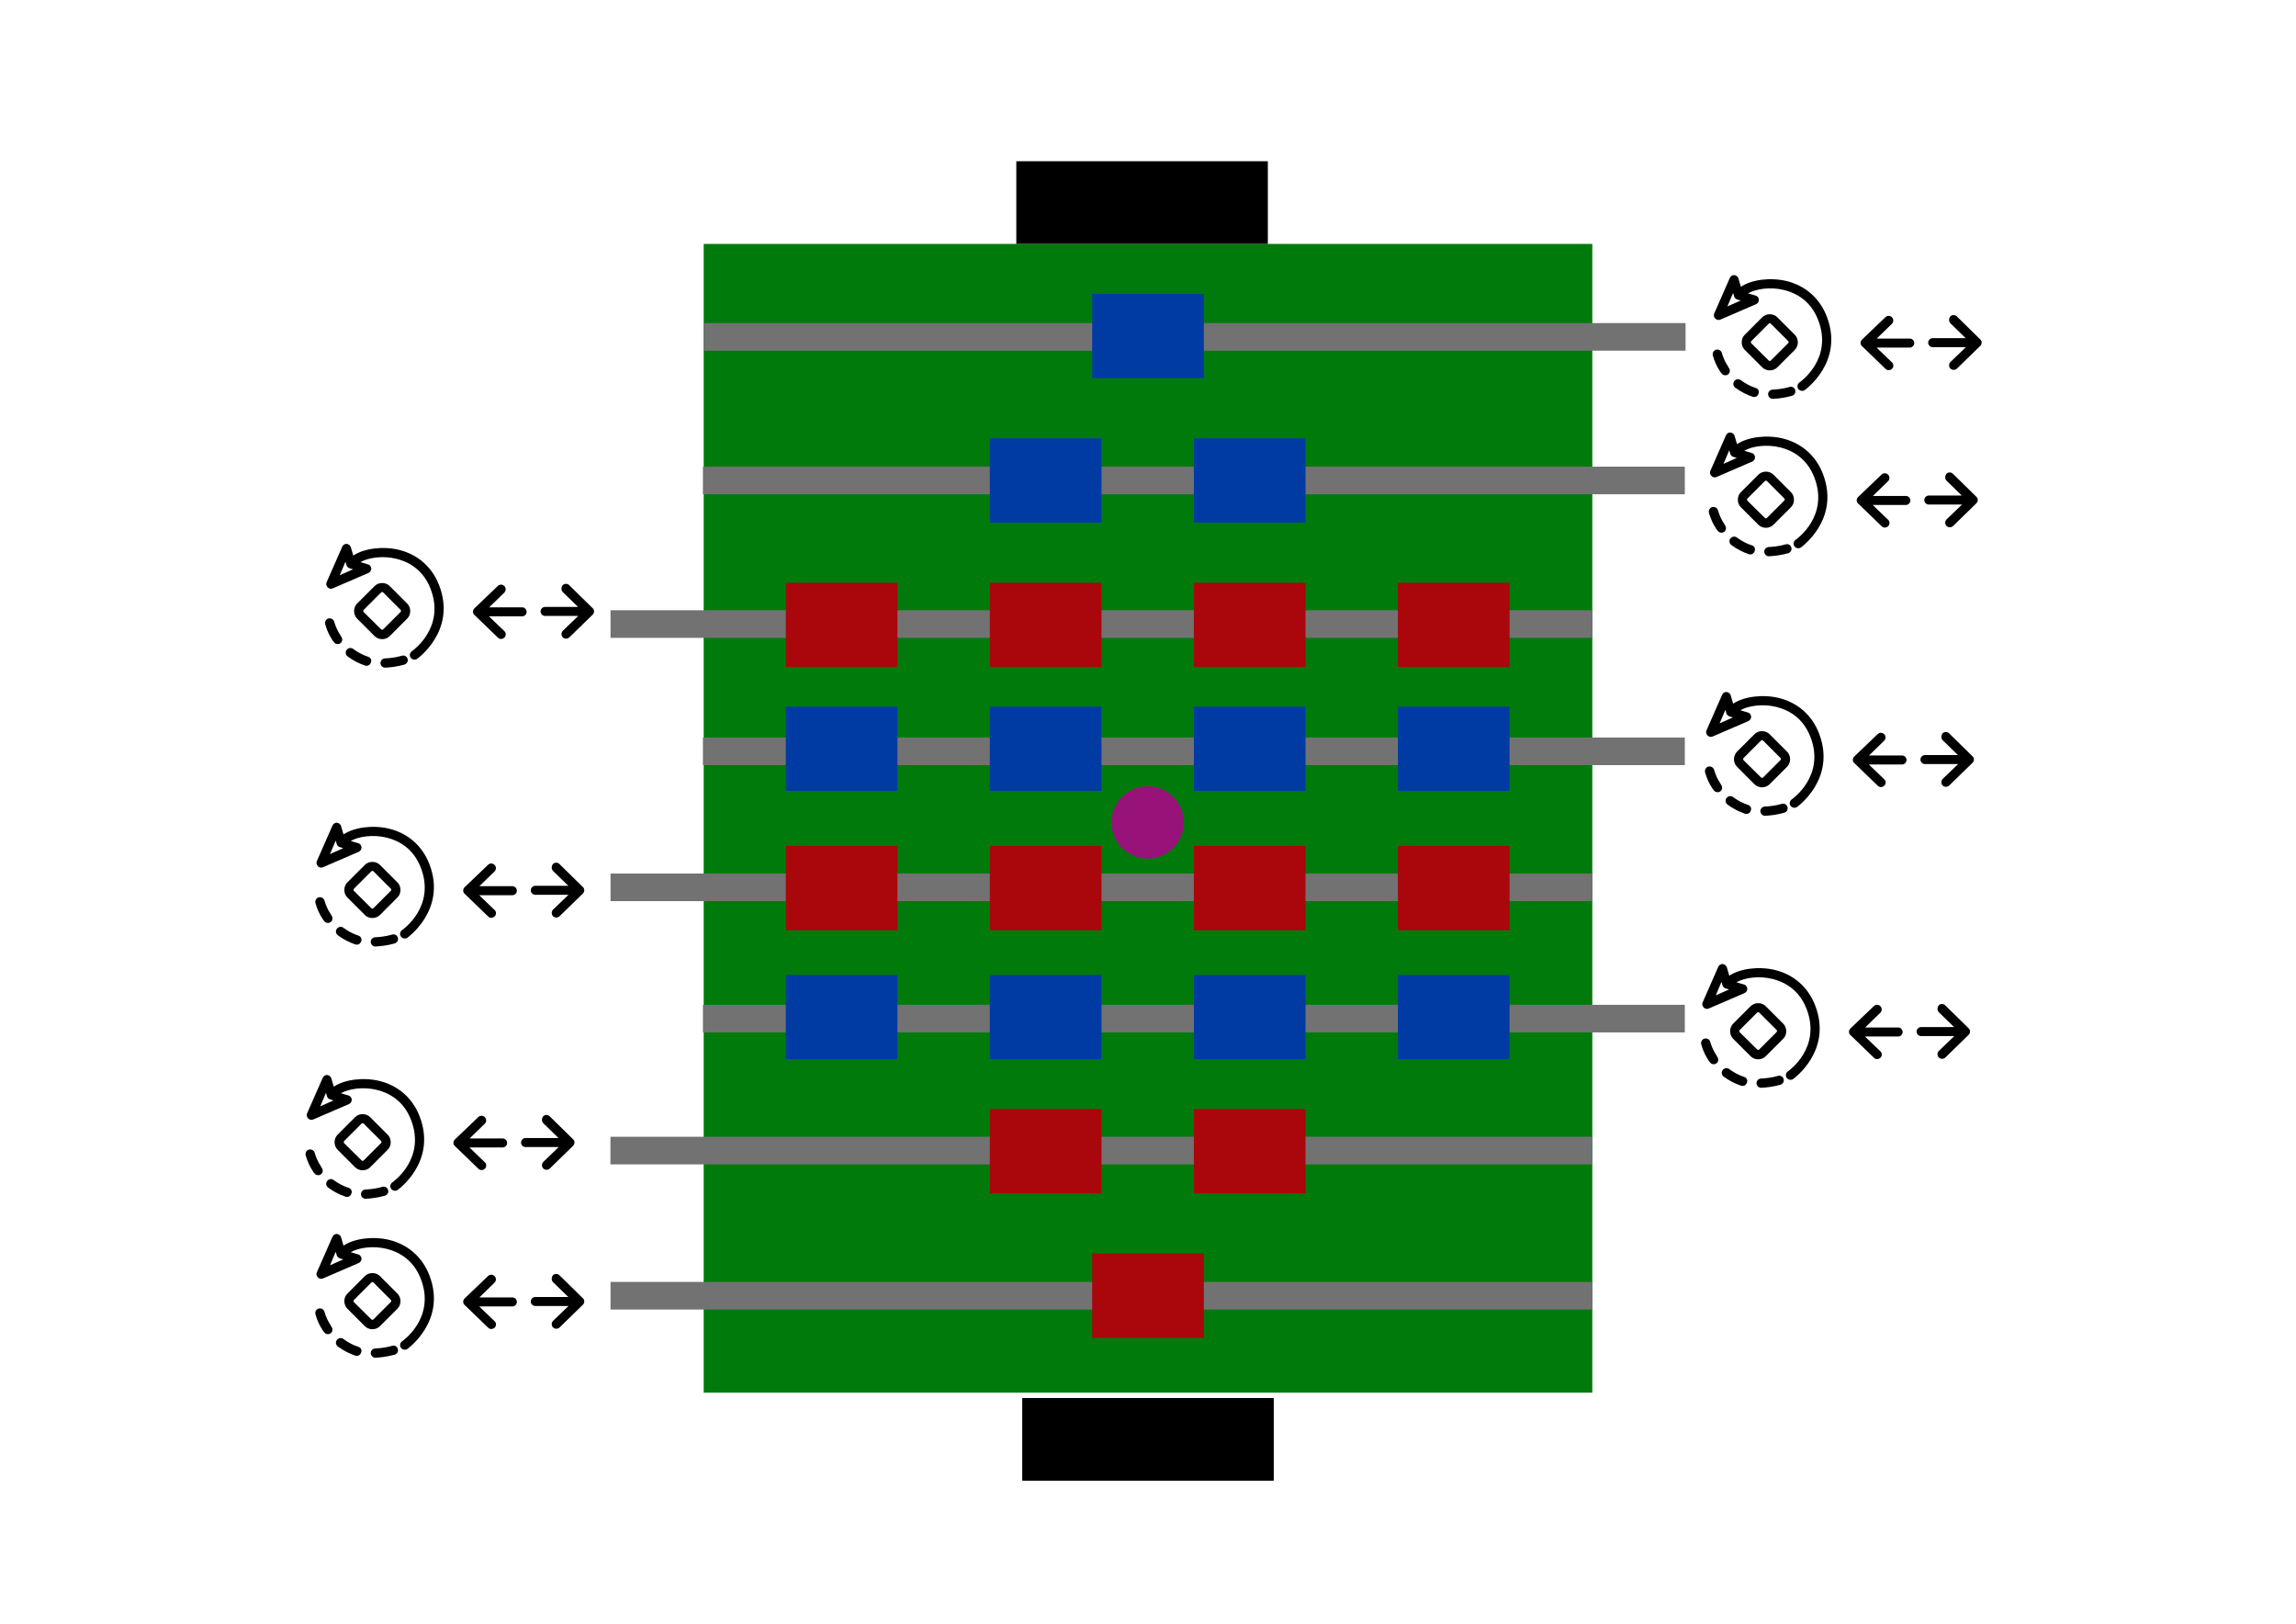 <?xml version="1.0" encoding="UTF-8" standalone="no"?>
<!-- Created with Inkscape (http://www.inkscape.org/) -->

<svg
   width="297mm"
   height="210mm"
   viewBox="0 0 297 210"
   version="1.1"
   id="svg5"
   xml:space="preserve"
   inkscape:version="1.2.2 (b0a8486541, 2022-12-01)"
   sodipodi:docname="futobolito.svg"
   xmlns:inkscape="http://www.inkscape.org/namespaces/inkscape"
   xmlns:sodipodi="http://sodipodi.sourceforge.net/DTD/sodipodi-0.dtd"
   xmlns="http://www.w3.org/2000/svg"
   xmlns:svg="http://www.w3.org/2000/svg"><sodipodi:namedview
     id="namedview7"
     pagecolor="#505050"
     bordercolor="#eeeeee"
     borderopacity="1"
     inkscape:showpageshadow="0"
     inkscape:pageopacity="0"
     inkscape:pagecheckerboard="0"
     inkscape:deskcolor="#505050"
     inkscape:document-units="mm"
     showgrid="false"
     inkscape:zoom="0.84096521"
     inkscape:cx="780.05605"
     inkscape:cy="378.73148"
     inkscape:window-width="1920"
     inkscape:window-height="1011"
     inkscape:window-x="0"
     inkscape:window-y="0"
     inkscape:window-maximized="1"
     inkscape:current-layer="layer1" /><defs
     id="defs2" /><g
     inkscape:label="Layer 1"
     inkscape:groupmode="layer"
     id="layer1"><rect
       style="fill:#017a0c;fill-opacity:1;stroke:none;stroke-width:2.467;stroke-linecap:square;stroke-linejoin:round;-inkscape-stroke:none;stop-color:#000000"
       id="rect234"
       width="114.95"
       height="148.57"
       x="91.025"
       y="31.547" /><rect
       style="fill:#727272;fill-opacity:1;stroke:none;stroke-width:2.646;stroke-linecap:square;stroke-linejoin:round;-inkscape-stroke:none;stop-color:#000000"
       id="rect3268"
       width="127.012"
       height="3.572"
       x="91.025"
       y="41.783" /><rect
       style="fill:#727272;fill-opacity:1;stroke:none;stroke-width:2.646;stroke-linecap:square;stroke-linejoin:round;-inkscape-stroke:none;stop-color:#000000"
       id="rect3268-6"
       width="127.012"
       height="3.572"
       x="90.927"
       y="60.354" /><rect
       style="fill:#727272;fill-opacity:1;stroke:none;stroke-width:2.646;stroke-linecap:square;stroke-linejoin:round;-inkscape-stroke:none;stop-color:#000000"
       id="rect3268-1"
       width="127.012"
       height="3.572"
       x="90.927"
       y="95.385" /><rect
       style="fill:#727272;fill-opacity:1;stroke:none;stroke-width:2.646;stroke-linecap:square;stroke-linejoin:round;-inkscape-stroke:none;stop-color:#000000"
       id="rect3268-1-9"
       width="127.012"
       height="3.572"
       x="78.977"
       y="78.925" /><rect
       style="fill:#727272;fill-opacity:1;stroke:none;stroke-width:2.646;stroke-linecap:square;stroke-linejoin:round;-inkscape-stroke:none;stop-color:#000000"
       id="rect3268-1-3"
       width="127.012"
       height="3.572"
       x="78.977"
       y="112.976" /><rect
       style="fill:#727272;fill-opacity:1;stroke:none;stroke-width:2.646;stroke-linecap:square;stroke-linejoin:round;-inkscape-stroke:none;stop-color:#000000"
       id="rect3268-1-1"
       width="127.012"
       height="3.572"
       x="78.963"
       y="147.022" /><rect
       style="fill:#727272;fill-opacity:1;stroke:none;stroke-width:2.646;stroke-linecap:square;stroke-linejoin:round;-inkscape-stroke:none;stop-color:#000000"
       id="rect3268-1-94"
       width="127.012"
       height="3.572"
       x="78.977"
       y="165.795" /><rect
       style="fill:#727272;fill-opacity:1;stroke:none;stroke-width:2.646;stroke-linecap:square;stroke-linejoin:round;-inkscape-stroke:none;stop-color:#000000"
       id="rect3268-2"
       width="127.012"
       height="3.572"
       x="90.927"
       y="129.954" /><g
       id="g5576"
       transform="matrix(0,-0.265,0.265,0,240.039,52.823)">
	<path
   d="m 20.9,18.4 c 0.6,0 1.2,-0.2 1.6,-0.7 l 7.2,-7.5 v 16.2 c 0,1.2 1,2.2 2.2,2.2 1.2,0 2.2,-1 2.2,-2.2 V 10.3 l 7.2,7.4 c 0.9,0.9 2.3,0.9 3.2,0 0.9,-0.9 0.9,-2.3 0,-3.2 L 33.6,3.1 C 33.2,2.7 32.6,2.4 32,2.4 c 0,0 0,0 0,0 -0.6,0 -1.2,0.2 -1.6,0.7 L 19.3,14.6 c -0.9,0.9 -0.8,2.3 0.1,3.2 0.4,0.4 0.9,0.6 1.5,0.6 z"
   id="path5572" />
	<path
   d="m 41.5,46.3 -7.2,7.4 V 37.6 c 0,-1.2 -1,-2.2 -2.2,-2.2 -1.2,0 -2.2,1 -2.2,2.2 v 16.2 l -7.2,-7.5 c -0.9,-0.9 -2.3,-0.9 -3.2,-0.1 -0.9,0.9 -0.9,2.3 -0.1,3.2 l 11.1,11.4 c 0.4,0.4 1,0.7 1.6,0.7 0,0 0,0 0,0 0.6,0 1.2,-0.2 1.6,-0.7 L 44.9,49.4 c 0.9,-0.9 0.9,-2.3 0,-3.2 -1.1,-0.8 -2.5,-0.8 -3.4,0.1 z"
   id="path5574" />
</g><g
       id="g5596"
       transform="matrix(0.265,0,0,0.265,220.741,35.103)">
	<path
   d="m 34.6,46.8 8.5,-8.5 c 1,-1 1.5,-2.3 1.5,-3.7 0,-1.4 -0.5,-2.7 -1.5,-3.7 l -8.5,-8.5 c -1,-1 -2.3,-1.5 -3.7,-1.5 -1.4,0 -2.7,0.5 -3.7,1.5 l -8.5,8.5 c -2,2 -2,5.4 0,7.4 l 8.5,8.5 c 1,1 2.3,1.5 3.7,1.5 1.4,0 2.7,-0.5 3.7,-1.5 z M 21.9,35.1 c -0.3,-0.3 -0.3,-0.8 0,-1.1 l 8.5,-8.5 c 0.2,-0.2 0.4,-0.2 0.5,-0.2 0.1,0 0.3,0 0.5,0.2 l 8.5,8.5 c 0.2,0.2 0.2,0.4 0.2,0.5 0,0.1 0,0.3 -0.2,0.5 l -8.5,8.5 c 0,0 0,0 0,0 -0.2,0.2 -0.4,0.2 -0.5,0.2 -0.1,0 -0.3,0 -0.5,-0.2 z"
   id="path5586" />
	<path
   d="M 58.8,22.2 C 55.4,13.2 48.4,7 39.1,4.7 31.2,2.8 22,4 16.8,7.5 L 15.6,3.4 C 15.3,2.5 14.5,1.9 13.6,1.8 12.7,1.7 11.8,2.3 11.4,3.2 L 3.8,20.5 c -0.4,0.8 -0.2,1.8 0.5,2.5 0.4,0.4 1,0.7 1.6,0.7 0.3,0 0.6,-0.1 0.9,-0.2 L 24.2,16 c 0.9,-0.4 1.4,-1.3 1.4,-2.2 C 25.5,12.9 24.9,12 24,11.8 L 20.3,10.7 C 24.2,8.5 31.2,7.4 38,9.1 c 5.5,1.4 12.9,5 16.6,14.8 7.1,18.7 -8.5,29.8 -9.2,30.3 -1,0.7 -1.3,2.1 -0.6,3.1 0.4,0.6 1.1,1 1.9,1 0.4,0 0.9,-0.1 1.3,-0.4 0.1,-0.1 19.2,-13.6 10.8,-35.7 z m -48.6,-5.1 2.8,-6.6 0.5,1.7 c 0.2,0.7 0.8,1.3 1.5,1.5 l 1.7,0.5 z"
   id="path5588" />
	<path
   d="M 10.5,46.3 C 9.2,44.4 8.2,42.2 7.5,39.8 7.2,38.6 5.9,37.9 4.7,38.2 3.5,38.5 2.8,39.8 3.1,41 c 0.8,2.9 2,5.5 3.6,7.9 0.2,0.3 0.4,0.6 0.7,0.9 0.4,0.6 1.1,0.9 1.8,0.9 0.5,0 0.9,-0.1 1.3,-0.4 1,-0.7 1.2,-2.1 0.5,-3.1 -0.2,-0.3 -0.4,-0.6 -0.5,-0.9 z"
   id="path5590" />
	<path
   d="m 24.1,56.9 c -2.5,-0.8 -5,-2.1 -7.3,-3.8 -1,-0.8 -2.4,-0.6 -3.2,0.4 -0.8,1 -0.6,2.4 0.4,3.2 2.7,2 5.6,3.5 8.6,4.5 0.2,0.1 0.5,0.1 0.7,0.1 1,0 1.8,-0.6 2.1,-1.6 0.5,-1.2 -0.1,-2.4 -1.3,-2.8 z"
   id="path5592" />
	<path
   d="m 40.5,56.4 c -3,0.9 -6.2,1.2 -8.3,1.3 -1.2,0.1 -2.2,1.1 -2.1,2.4 0.1,1.2 1.1,2.1 2.2,2.1 0,0 0.1,0 0.1,0 2.4,-0.1 5.9,-0.5 9.4,-1.5 1.2,-0.4 1.9,-1.6 1.5,-2.8 C 43,56.7 41.7,56 40.5,56.4 Z"
   id="path5594" />
</g><g
       id="g5576-7"
       transform="matrix(0,-0.265,0.265,0,239.539,73.18)">
	<path
   d="m 20.9,18.4 c 0.6,0 1.2,-0.2 1.6,-0.7 l 7.2,-7.5 v 16.2 c 0,1.2 1,2.2 2.2,2.2 1.2,0 2.2,-1 2.2,-2.2 V 10.3 l 7.2,7.4 c 0.9,0.9 2.3,0.9 3.2,0 0.9,-0.9 0.9,-2.3 0,-3.2 L 33.6,3.1 C 33.2,2.7 32.6,2.4 32,2.4 c 0,0 0,0 0,0 -0.6,0 -1.2,0.2 -1.6,0.7 L 19.3,14.6 c -0.9,0.9 -0.8,2.3 0.1,3.2 0.4,0.4 0.9,0.6 1.5,0.6 z"
   id="path5572-8" />
	<path
   d="m 41.5,46.3 -7.2,7.4 V 37.6 c 0,-1.2 -1,-2.2 -2.2,-2.2 -1.2,0 -2.2,1 -2.2,2.2 v 16.2 l -7.2,-7.5 c -0.9,-0.9 -2.3,-0.9 -3.2,-0.1 -0.9,0.9 -0.9,2.3 -0.1,3.2 l 11.1,11.4 c 0.4,0.4 1,0.7 1.6,0.7 0,0 0,0 0,0 0.6,0 1.2,-0.2 1.6,-0.7 L 44.9,49.4 c 0.9,-0.9 0.9,-2.3 0,-3.2 -1.1,-0.8 -2.5,-0.8 -3.4,0.1 z"
   id="path5574-4" />
</g><g
       id="g5596-5"
       transform="matrix(0.265,0,0,0.265,220.241,55.46)">
	<path
   d="m 34.6,46.8 8.5,-8.5 c 1,-1 1.5,-2.3 1.5,-3.7 0,-1.4 -0.5,-2.7 -1.5,-3.7 l -8.5,-8.5 c -1,-1 -2.3,-1.5 -3.7,-1.5 -1.4,0 -2.7,0.5 -3.7,1.5 l -8.5,8.5 c -2,2 -2,5.4 0,7.4 l 8.5,8.5 c 1,1 2.3,1.5 3.7,1.5 1.4,0 2.7,-0.5 3.7,-1.5 z M 21.9,35.1 c -0.3,-0.3 -0.3,-0.8 0,-1.1 l 8.5,-8.5 c 0.2,-0.2 0.4,-0.2 0.5,-0.2 0.1,0 0.3,0 0.5,0.2 l 8.5,8.5 c 0.2,0.2 0.2,0.4 0.2,0.5 0,0.1 0,0.3 -0.2,0.5 l -8.5,8.5 c 0,0 0,0 0,0 -0.2,0.2 -0.4,0.2 -0.5,0.2 -0.1,0 -0.3,0 -0.5,-0.2 z"
   id="path5586-0" />
	<path
   d="M 58.8,22.2 C 55.4,13.2 48.4,7 39.1,4.7 31.2,2.8 22,4 16.8,7.5 L 15.6,3.4 C 15.3,2.5 14.5,1.9 13.6,1.8 12.7,1.7 11.8,2.3 11.4,3.2 L 3.8,20.5 c -0.4,0.8 -0.2,1.8 0.5,2.5 0.4,0.4 1,0.7 1.6,0.7 0.3,0 0.6,-0.1 0.9,-0.2 L 24.2,16 c 0.9,-0.4 1.4,-1.3 1.4,-2.2 C 25.5,12.9 24.9,12 24,11.8 L 20.3,10.7 C 24.2,8.5 31.2,7.4 38,9.1 c 5.5,1.4 12.9,5 16.6,14.8 7.1,18.7 -8.5,29.8 -9.2,30.3 -1,0.7 -1.3,2.1 -0.6,3.1 0.4,0.6 1.1,1 1.9,1 0.4,0 0.9,-0.1 1.3,-0.4 0.1,-0.1 19.2,-13.6 10.8,-35.7 z m -48.6,-5.1 2.8,-6.6 0.5,1.7 c 0.2,0.7 0.8,1.3 1.5,1.5 l 1.7,0.5 z"
   id="path5588-3" />
	<path
   d="M 10.5,46.3 C 9.2,44.4 8.2,42.2 7.5,39.8 7.2,38.6 5.9,37.9 4.7,38.2 3.5,38.5 2.8,39.8 3.1,41 c 0.8,2.9 2,5.5 3.6,7.9 0.2,0.3 0.4,0.6 0.7,0.9 0.4,0.6 1.1,0.9 1.8,0.9 0.5,0 0.9,-0.1 1.3,-0.4 1,-0.7 1.2,-2.1 0.5,-3.1 -0.2,-0.3 -0.4,-0.6 -0.5,-0.9 z"
   id="path5590-6" />
	<path
   d="m 24.1,56.9 c -2.5,-0.8 -5,-2.1 -7.3,-3.8 -1,-0.8 -2.4,-0.6 -3.2,0.4 -0.8,1 -0.6,2.4 0.4,3.2 2.7,2 5.6,3.5 8.6,4.5 0.2,0.1 0.5,0.1 0.7,0.1 1,0 1.8,-0.6 2.1,-1.6 0.5,-1.2 -0.1,-2.4 -1.3,-2.8 z"
   id="path5592-1" />
	<path
   d="m 40.5,56.4 c -3,0.9 -6.2,1.2 -8.3,1.3 -1.2,0.1 -2.2,1.1 -2.1,2.4 0.1,1.2 1.1,2.1 2.2,2.1 0,0 0.1,0 0.1,0 2.4,-0.1 5.9,-0.5 9.4,-1.5 1.2,-0.4 1.9,-1.6 1.5,-2.8 C 43,56.7 41.7,56 40.5,56.4 Z"
   id="path5594-0" />
</g><g
       id="g5576-6"
       transform="matrix(0,-0.265,0.265,0,239.039,106.744)">
	<path
   d="m 20.9,18.4 c 0.6,0 1.2,-0.2 1.6,-0.7 l 7.2,-7.5 v 16.2 c 0,1.2 1,2.2 2.2,2.2 1.2,0 2.2,-1 2.2,-2.2 V 10.3 l 7.2,7.4 c 0.9,0.9 2.3,0.9 3.2,0 0.9,-0.9 0.9,-2.3 0,-3.2 L 33.6,3.1 C 33.2,2.7 32.6,2.4 32,2.4 c 0,0 0,0 0,0 -0.6,0 -1.2,0.2 -1.6,0.7 L 19.3,14.6 c -0.9,0.9 -0.8,2.3 0.1,3.2 0.4,0.4 0.9,0.6 1.5,0.6 z"
   id="path5572-3" />
	<path
   d="m 41.5,46.3 -7.2,7.4 V 37.6 c 0,-1.2 -1,-2.2 -2.2,-2.2 -1.2,0 -2.2,1 -2.2,2.2 v 16.2 l -7.2,-7.5 c -0.9,-0.9 -2.3,-0.9 -3.2,-0.1 -0.9,0.9 -0.9,2.3 -0.1,3.2 l 11.1,11.4 c 0.4,0.4 1,0.7 1.6,0.7 0,0 0,0 0,0 0.6,0 1.2,-0.2 1.6,-0.7 L 44.9,49.4 c 0.9,-0.9 0.9,-2.3 0,-3.2 -1.1,-0.8 -2.5,-0.8 -3.4,0.1 z"
   id="path5574-2" />
</g><g
       id="g5596-0"
       transform="matrix(0.265,0,0,0.265,219.741,89.024)">
	<path
   d="m 34.6,46.8 8.5,-8.5 c 1,-1 1.5,-2.3 1.5,-3.7 0,-1.4 -0.5,-2.7 -1.5,-3.7 l -8.5,-8.5 c -1,-1 -2.3,-1.5 -3.7,-1.5 -1.4,0 -2.7,0.5 -3.7,1.5 l -8.5,8.5 c -2,2 -2,5.4 0,7.4 l 8.5,8.5 c 1,1 2.3,1.5 3.7,1.5 1.4,0 2.7,-0.5 3.7,-1.5 z M 21.9,35.1 c -0.3,-0.3 -0.3,-0.8 0,-1.1 l 8.5,-8.5 c 0.2,-0.2 0.4,-0.2 0.5,-0.2 0.1,0 0.3,0 0.5,0.2 l 8.5,8.5 c 0.2,0.2 0.2,0.4 0.2,0.5 0,0.1 0,0.3 -0.2,0.5 l -8.5,8.5 c 0,0 0,0 0,0 -0.2,0.2 -0.4,0.2 -0.5,0.2 -0.1,0 -0.3,0 -0.5,-0.2 z"
   id="path5586-6" />
	<path
   d="M 58.8,22.2 C 55.4,13.2 48.4,7 39.1,4.7 31.2,2.8 22,4 16.8,7.5 L 15.6,3.4 C 15.3,2.5 14.5,1.9 13.6,1.8 12.7,1.7 11.8,2.3 11.4,3.2 L 3.8,20.5 c -0.4,0.8 -0.2,1.8 0.5,2.5 0.4,0.4 1,0.7 1.6,0.7 0.3,0 0.6,-0.1 0.9,-0.2 L 24.2,16 c 0.9,-0.4 1.4,-1.3 1.4,-2.2 C 25.5,12.9 24.9,12 24,11.8 L 20.3,10.7 C 24.2,8.5 31.2,7.4 38,9.1 c 5.5,1.4 12.9,5 16.6,14.8 7.1,18.7 -8.5,29.8 -9.2,30.3 -1,0.7 -1.3,2.1 -0.6,3.1 0.4,0.6 1.1,1 1.9,1 0.4,0 0.9,-0.1 1.3,-0.4 0.1,-0.1 19.2,-13.6 10.8,-35.7 z m -48.6,-5.1 2.8,-6.6 0.5,1.7 c 0.2,0.7 0.8,1.3 1.5,1.5 l 1.7,0.5 z"
   id="path5588-1" />
	<path
   d="M 10.5,46.3 C 9.2,44.4 8.2,42.2 7.5,39.8 7.2,38.6 5.9,37.9 4.7,38.2 3.5,38.5 2.8,39.8 3.1,41 c 0.8,2.9 2,5.5 3.6,7.9 0.2,0.3 0.4,0.6 0.7,0.9 0.4,0.6 1.1,0.9 1.8,0.9 0.5,0 0.9,-0.1 1.3,-0.4 1,-0.7 1.2,-2.1 0.5,-3.1 -0.2,-0.3 -0.4,-0.6 -0.5,-0.9 z"
   id="path5590-5" />
	<path
   d="m 24.1,56.9 c -2.5,-0.8 -5,-2.1 -7.3,-3.8 -1,-0.8 -2.4,-0.6 -3.2,0.4 -0.8,1 -0.6,2.4 0.4,3.2 2.7,2 5.6,3.5 8.6,4.5 0.2,0.1 0.5,0.1 0.7,0.1 1,0 1.8,-0.6 2.1,-1.6 0.5,-1.2 -0.1,-2.4 -1.3,-2.8 z"
   id="path5592-5" />
	<path
   d="m 40.5,56.4 c -3,0.9 -6.2,1.2 -8.3,1.3 -1.2,0.1 -2.2,1.1 -2.1,2.4 0.1,1.2 1.1,2.1 2.2,2.1 0,0 0.1,0 0.1,0 2.4,-0.1 5.9,-0.5 9.4,-1.5 1.2,-0.4 1.9,-1.6 1.5,-2.8 C 43,56.7 41.7,56 40.5,56.4 Z"
   id="path5594-4" />
</g><g
       id="g5576-76"
       transform="matrix(0,-0.265,0.265,0,238.54,141.925)">
	<path
   d="m 20.9,18.4 c 0.6,0 1.2,-0.2 1.6,-0.7 l 7.2,-7.5 v 16.2 c 0,1.2 1,2.2 2.2,2.2 1.2,0 2.2,-1 2.2,-2.2 V 10.3 l 7.2,7.4 c 0.9,0.9 2.3,0.9 3.2,0 0.9,-0.9 0.9,-2.3 0,-3.2 L 33.6,3.1 C 33.2,2.7 32.6,2.4 32,2.4 c 0,0 0,0 0,0 -0.6,0 -1.2,0.2 -1.6,0.7 L 19.3,14.6 c -0.9,0.9 -0.8,2.3 0.1,3.2 0.4,0.4 0.9,0.6 1.5,0.6 z"
   id="path5572-5" />
	<path
   d="m 41.5,46.3 -7.2,7.4 V 37.6 c 0,-1.2 -1,-2.2 -2.2,-2.2 -1.2,0 -2.2,1 -2.2,2.2 v 16.2 l -7.2,-7.5 c -0.9,-0.9 -2.3,-0.9 -3.2,-0.1 -0.9,0.9 -0.9,2.3 -0.1,3.2 l 11.1,11.4 c 0.4,0.4 1,0.7 1.6,0.7 0,0 0,0 0,0 0.6,0 1.2,-0.2 1.6,-0.7 L 44.9,49.4 c 0.9,-0.9 0.9,-2.3 0,-3.2 -1.1,-0.8 -2.5,-0.8 -3.4,0.1 z"
   id="path5574-6" />
</g><g
       id="g5596-9"
       transform="matrix(0.265,0,0,0.265,219.241,124.205)">
	<path
   d="m 34.6,46.8 8.5,-8.5 c 1,-1 1.5,-2.3 1.5,-3.7 0,-1.4 -0.5,-2.7 -1.5,-3.7 l -8.5,-8.5 c -1,-1 -2.3,-1.5 -3.7,-1.5 -1.4,0 -2.7,0.5 -3.7,1.5 l -8.5,8.5 c -2,2 -2,5.4 0,7.4 l 8.5,8.5 c 1,1 2.3,1.5 3.7,1.5 1.4,0 2.7,-0.5 3.7,-1.5 z M 21.9,35.1 c -0.3,-0.3 -0.3,-0.8 0,-1.1 l 8.5,-8.5 c 0.2,-0.2 0.4,-0.2 0.5,-0.2 0.1,0 0.3,0 0.5,0.2 l 8.5,8.5 c 0.2,0.2 0.2,0.4 0.2,0.5 0,0.1 0,0.3 -0.2,0.5 l -8.5,8.5 c 0,0 0,0 0,0 -0.2,0.2 -0.4,0.2 -0.5,0.2 -0.1,0 -0.3,0 -0.5,-0.2 z"
   id="path5586-3" />
	<path
   d="M 58.8,22.2 C 55.4,13.2 48.4,7 39.1,4.7 31.2,2.8 22,4 16.8,7.5 L 15.6,3.4 C 15.3,2.5 14.5,1.9 13.6,1.8 12.7,1.7 11.8,2.3 11.4,3.2 L 3.8,20.5 c -0.4,0.8 -0.2,1.8 0.5,2.5 0.4,0.4 1,0.7 1.6,0.7 0.3,0 0.6,-0.1 0.9,-0.2 L 24.2,16 c 0.9,-0.4 1.4,-1.3 1.4,-2.2 C 25.5,12.9 24.9,12 24,11.8 L 20.3,10.7 C 24.2,8.5 31.2,7.4 38,9.1 c 5.5,1.4 12.9,5 16.6,14.8 7.1,18.7 -8.5,29.8 -9.2,30.3 -1,0.7 -1.3,2.1 -0.6,3.1 0.4,0.6 1.1,1 1.9,1 0.4,0 0.9,-0.1 1.3,-0.4 0.1,-0.1 19.2,-13.6 10.8,-35.7 z m -48.6,-5.1 2.8,-6.6 0.5,1.7 c 0.2,0.7 0.8,1.3 1.5,1.5 l 1.7,0.5 z"
   id="path5588-7" />
	<path
   d="M 10.5,46.3 C 9.2,44.4 8.2,42.2 7.5,39.8 7.2,38.6 5.9,37.9 4.7,38.2 3.5,38.5 2.8,39.8 3.1,41 c 0.8,2.9 2,5.5 3.6,7.9 0.2,0.3 0.4,0.6 0.7,0.9 0.4,0.6 1.1,0.9 1.8,0.9 0.5,0 0.9,-0.1 1.3,-0.4 1,-0.7 1.2,-2.1 0.5,-3.1 -0.2,-0.3 -0.4,-0.6 -0.5,-0.9 z"
   id="path5590-4" />
	<path
   d="m 24.1,56.9 c -2.5,-0.8 -5,-2.1 -7.3,-3.8 -1,-0.8 -2.4,-0.6 -3.2,0.4 -0.8,1 -0.6,2.4 0.4,3.2 2.7,2 5.6,3.5 8.6,4.5 0.2,0.1 0.5,0.1 0.7,0.1 1,0 1.8,-0.6 2.1,-1.6 0.5,-1.2 -0.1,-2.4 -1.3,-2.8 z"
   id="path5592-52" />
	<path
   d="m 40.5,56.4 c -3,0.9 -6.2,1.2 -8.3,1.3 -1.2,0.1 -2.2,1.1 -2.1,2.4 0.1,1.2 1.1,2.1 2.2,2.1 0,0 0.1,0 0.1,0 2.4,-0.1 5.9,-0.5 9.4,-1.5 1.2,-0.4 1.9,-1.6 1.5,-2.8 C 43,56.7 41.7,56 40.5,56.4 Z"
   id="path5594-5" />
</g><g
       id="g5576-4"
       transform="matrix(0,-0.265,0.265,0,60.544,87.586)">
	<path
   d="m 20.9,18.4 c 0.6,0 1.2,-0.2 1.6,-0.7 l 7.2,-7.5 v 16.2 c 0,1.2 1,2.2 2.2,2.2 1.2,0 2.2,-1 2.2,-2.2 V 10.3 l 7.2,7.4 c 0.9,0.9 2.3,0.9 3.2,0 0.9,-0.9 0.9,-2.3 0,-3.2 L 33.6,3.1 C 33.2,2.7 32.6,2.4 32,2.4 c 0,0 0,0 0,0 -0.6,0 -1.2,0.2 -1.6,0.7 L 19.3,14.6 c -0.9,0.9 -0.8,2.3 0.1,3.2 0.4,0.4 0.9,0.6 1.5,0.6 z"
   id="path5572-7" />
	<path
   d="m 41.5,46.3 -7.2,7.4 V 37.6 c 0,-1.2 -1,-2.2 -2.2,-2.2 -1.2,0 -2.2,1 -2.2,2.2 v 16.2 l -7.2,-7.5 c -0.9,-0.9 -2.3,-0.9 -3.2,-0.1 -0.9,0.9 -0.9,2.3 -0.1,3.2 l 11.1,11.4 c 0.4,0.4 1,0.7 1.6,0.7 0,0 0,0 0,0 0.6,0 1.2,-0.2 1.6,-0.7 L 44.9,49.4 c 0.9,-0.9 0.9,-2.3 0,-3.2 -1.1,-0.8 -2.5,-0.8 -3.4,0.1 z"
   id="path5574-44" />
</g><g
       id="g5596-3"
       transform="matrix(0.265,0,0,0.265,41.245,69.866)">
	<path
   d="m 34.6,46.8 8.5,-8.5 c 1,-1 1.5,-2.3 1.5,-3.7 0,-1.4 -0.5,-2.7 -1.5,-3.7 l -8.5,-8.5 c -1,-1 -2.3,-1.5 -3.7,-1.5 -1.4,0 -2.7,0.5 -3.7,1.5 l -8.5,8.5 c -2,2 -2,5.4 0,7.4 l 8.5,8.5 c 1,1 2.3,1.5 3.7,1.5 1.4,0 2.7,-0.5 3.7,-1.5 z M 21.9,35.1 c -0.3,-0.3 -0.3,-0.8 0,-1.1 l 8.5,-8.5 c 0.2,-0.2 0.4,-0.2 0.5,-0.2 0.1,0 0.3,0 0.5,0.2 l 8.5,8.5 c 0.2,0.2 0.2,0.4 0.2,0.5 0,0.1 0,0.3 -0.2,0.5 l -8.5,8.5 c 0,0 0,0 0,0 -0.2,0.2 -0.4,0.2 -0.5,0.2 -0.1,0 -0.3,0 -0.5,-0.2 z"
   id="path5586-07" />
	<path
   d="M 58.8,22.2 C 55.4,13.2 48.4,7 39.1,4.7 31.2,2.8 22,4 16.8,7.5 L 15.6,3.4 C 15.3,2.5 14.5,1.9 13.6,1.8 12.7,1.7 11.8,2.3 11.4,3.2 L 3.8,20.5 c -0.4,0.8 -0.2,1.8 0.5,2.5 0.4,0.4 1,0.7 1.6,0.7 0.3,0 0.6,-0.1 0.9,-0.2 L 24.2,16 c 0.9,-0.4 1.4,-1.3 1.4,-2.2 C 25.5,12.9 24.9,12 24,11.8 L 20.3,10.7 C 24.2,8.5 31.2,7.4 38,9.1 c 5.5,1.4 12.9,5 16.6,14.8 7.1,18.7 -8.5,29.8 -9.2,30.3 -1,0.7 -1.3,2.1 -0.6,3.1 0.4,0.6 1.1,1 1.9,1 0.4,0 0.9,-0.1 1.3,-0.4 0.1,-0.1 19.2,-13.6 10.8,-35.7 z m -48.6,-5.1 2.8,-6.6 0.5,1.7 c 0.2,0.7 0.8,1.3 1.5,1.5 l 1.7,0.5 z"
   id="path5588-8" />
	<path
   d="M 10.5,46.3 C 9.2,44.4 8.2,42.2 7.5,39.8 7.2,38.6 5.9,37.9 4.7,38.2 3.5,38.5 2.8,39.8 3.1,41 c 0.8,2.9 2,5.5 3.6,7.9 0.2,0.3 0.4,0.6 0.7,0.9 0.4,0.6 1.1,0.9 1.8,0.9 0.5,0 0.9,-0.1 1.3,-0.4 1,-0.7 1.2,-2.1 0.5,-3.1 -0.2,-0.3 -0.4,-0.6 -0.5,-0.9 z"
   id="path5590-68" />
	<path
   d="m 24.1,56.9 c -2.5,-0.8 -5,-2.1 -7.3,-3.8 -1,-0.8 -2.4,-0.6 -3.2,0.4 -0.8,1 -0.6,2.4 0.4,3.2 2.7,2 5.6,3.5 8.6,4.5 0.2,0.1 0.5,0.1 0.7,0.1 1,0 1.8,-0.6 2.1,-1.6 0.5,-1.2 -0.1,-2.4 -1.3,-2.8 z"
   id="path5592-8" />
	<path
   d="m 40.5,56.4 c -3,0.9 -6.2,1.2 -8.3,1.3 -1.2,0.1 -2.2,1.1 -2.1,2.4 0.1,1.2 1.1,2.1 2.2,2.1 0,0 0.1,0 0.1,0 2.4,-0.1 5.9,-0.5 9.4,-1.5 1.2,-0.4 1.9,-1.6 1.5,-2.8 C 43,56.7 41.7,56 40.5,56.4 Z"
   id="path5594-43" />
</g><g
       id="g5576-7-1"
       transform="matrix(0,-0.265,0.265,0,59.281,123.651)">
	<path
   d="m 20.9,18.4 c 0.6,0 1.2,-0.2 1.6,-0.7 l 7.2,-7.5 v 16.2 c 0,1.2 1,2.2 2.2,2.2 1.2,0 2.2,-1 2.2,-2.2 V 10.3 l 7.2,7.4 c 0.9,0.9 2.3,0.9 3.2,0 0.9,-0.9 0.9,-2.3 0,-3.2 L 33.6,3.1 C 33.2,2.7 32.6,2.4 32,2.4 c 0,0 0,0 0,0 -0.6,0 -1.2,0.2 -1.6,0.7 L 19.3,14.6 c -0.9,0.9 -0.8,2.3 0.1,3.2 0.4,0.4 0.9,0.6 1.5,0.6 z"
   id="path5572-8-4" />
	<path
   d="m 41.5,46.3 -7.2,7.4 V 37.6 c 0,-1.2 -1,-2.2 -2.2,-2.2 -1.2,0 -2.2,1 -2.2,2.2 v 16.2 l -7.2,-7.5 c -0.9,-0.9 -2.3,-0.9 -3.2,-0.1 -0.9,0.9 -0.9,2.3 -0.1,3.2 l 11.1,11.4 c 0.4,0.4 1,0.7 1.6,0.7 0,0 0,0 0,0 0.6,0 1.2,-0.2 1.6,-0.7 L 44.9,49.4 c 0.9,-0.9 0.9,-2.3 0,-3.2 -1.1,-0.8 -2.5,-0.8 -3.4,0.1 z"
   id="path5574-4-9" />
</g><g
       id="g5596-5-2"
       transform="matrix(0.265,0,0,0.265,39.983,105.931)">
	<path
   d="m 34.6,46.8 8.5,-8.5 c 1,-1 1.5,-2.3 1.5,-3.7 0,-1.4 -0.5,-2.7 -1.5,-3.7 l -8.5,-8.5 c -1,-1 -2.3,-1.5 -3.7,-1.5 -1.4,0 -2.7,0.5 -3.7,1.5 l -8.5,8.5 c -2,2 -2,5.4 0,7.4 l 8.5,8.5 c 1,1 2.3,1.5 3.7,1.5 1.4,0 2.7,-0.5 3.7,-1.5 z M 21.9,35.1 c -0.3,-0.3 -0.3,-0.8 0,-1.1 l 8.5,-8.5 c 0.2,-0.2 0.4,-0.2 0.5,-0.2 0.1,0 0.3,0 0.5,0.2 l 8.5,8.5 c 0.2,0.2 0.2,0.4 0.2,0.5 0,0.1 0,0.3 -0.2,0.5 l -8.5,8.5 c 0,0 0,0 0,0 -0.2,0.2 -0.4,0.2 -0.5,0.2 -0.1,0 -0.3,0 -0.5,-0.2 z"
   id="path5586-0-0" />
	<path
   d="M 58.8,22.2 C 55.4,13.2 48.4,7 39.1,4.7 31.2,2.8 22,4 16.8,7.5 L 15.6,3.4 C 15.3,2.5 14.5,1.9 13.6,1.8 12.7,1.7 11.8,2.3 11.4,3.2 L 3.8,20.5 c -0.4,0.8 -0.2,1.8 0.5,2.5 0.4,0.4 1,0.7 1.6,0.7 0.3,0 0.6,-0.1 0.9,-0.2 L 24.2,16 c 0.9,-0.4 1.4,-1.3 1.4,-2.2 C 25.5,12.9 24.9,12 24,11.8 L 20.3,10.7 C 24.2,8.5 31.2,7.4 38,9.1 c 5.5,1.4 12.9,5 16.6,14.8 7.1,18.7 -8.5,29.8 -9.2,30.3 -1,0.7 -1.3,2.1 -0.6,3.1 0.4,0.6 1.1,1 1.9,1 0.4,0 0.9,-0.1 1.3,-0.4 0.1,-0.1 19.2,-13.6 10.8,-35.7 z m -48.6,-5.1 2.8,-6.6 0.5,1.7 c 0.2,0.7 0.8,1.3 1.5,1.5 l 1.7,0.5 z"
   id="path5588-3-6" />
	<path
   d="M 10.5,46.3 C 9.2,44.4 8.2,42.2 7.5,39.8 7.2,38.6 5.9,37.9 4.7,38.2 3.5,38.5 2.8,39.8 3.1,41 c 0.8,2.9 2,5.5 3.6,7.9 0.2,0.3 0.4,0.6 0.7,0.9 0.4,0.6 1.1,0.9 1.8,0.9 0.5,0 0.9,-0.1 1.3,-0.4 1,-0.7 1.2,-2.1 0.5,-3.1 -0.2,-0.3 -0.4,-0.6 -0.5,-0.9 z"
   id="path5590-6-8" />
	<path
   d="m 24.1,56.9 c -2.5,-0.8 -5,-2.1 -7.3,-3.8 -1,-0.8 -2.4,-0.6 -3.2,0.4 -0.8,1 -0.6,2.4 0.4,3.2 2.7,2 5.6,3.5 8.6,4.5 0.2,0.1 0.5,0.1 0.7,0.1 1,0 1.8,-0.6 2.1,-1.6 0.5,-1.2 -0.1,-2.4 -1.3,-2.8 z"
   id="path5592-1-9" />
	<path
   d="m 40.5,56.4 c -3,0.9 -6.2,1.2 -8.3,1.3 -1.2,0.1 -2.2,1.1 -2.1,2.4 0.1,1.2 1.1,2.1 2.2,2.1 0,0 0.1,0 0.1,0 2.4,-0.1 5.9,-0.5 9.4,-1.5 1.2,-0.4 1.9,-1.6 1.5,-2.8 C 43,56.7 41.7,56 40.5,56.4 Z"
   id="path5594-0-2" />
</g><g
       id="g5576-6-6"
       transform="matrix(0,-0.265,0.265,0,58.019,156.277)">
	<path
   d="m 20.9,18.4 c 0.6,0 1.2,-0.2 1.6,-0.7 l 7.2,-7.5 v 16.2 c 0,1.2 1,2.2 2.2,2.2 1.2,0 2.2,-1 2.2,-2.2 V 10.3 l 7.2,7.4 c 0.9,0.9 2.3,0.9 3.2,0 0.9,-0.9 0.9,-2.3 0,-3.2 L 33.6,3.1 C 33.2,2.7 32.6,2.4 32,2.4 c 0,0 0,0 0,0 -0.6,0 -1.2,0.2 -1.6,0.7 L 19.3,14.6 c -0.9,0.9 -0.8,2.3 0.1,3.2 0.4,0.4 0.9,0.6 1.5,0.6 z"
   id="path5572-3-6" />
	<path
   d="m 41.5,46.3 -7.2,7.4 V 37.6 c 0,-1.2 -1,-2.2 -2.2,-2.2 -1.2,0 -2.2,1 -2.2,2.2 v 16.2 l -7.2,-7.5 c -0.9,-0.9 -2.3,-0.9 -3.2,-0.1 -0.9,0.9 -0.9,2.3 -0.1,3.2 l 11.1,11.4 c 0.4,0.4 1,0.7 1.6,0.7 0,0 0,0 0,0 0.6,0 1.2,-0.2 1.6,-0.7 L 44.9,49.4 c 0.9,-0.9 0.9,-2.3 0,-3.2 -1.1,-0.8 -2.5,-0.8 -3.4,0.1 z"
   id="path5574-2-4" />
</g><g
       id="g5596-0-9"
       transform="matrix(0.265,0,0,0.265,38.721,138.557)">
	<path
   d="m 34.6,46.8 8.5,-8.5 c 1,-1 1.5,-2.3 1.5,-3.7 0,-1.4 -0.5,-2.7 -1.5,-3.7 l -8.5,-8.5 c -1,-1 -2.3,-1.5 -3.7,-1.5 -1.4,0 -2.7,0.5 -3.7,1.5 l -8.5,8.5 c -2,2 -2,5.4 0,7.4 l 8.5,8.5 c 1,1 2.3,1.5 3.7,1.5 1.4,0 2.7,-0.5 3.7,-1.5 z M 21.9,35.1 c -0.3,-0.3 -0.3,-0.8 0,-1.1 l 8.5,-8.5 c 0.2,-0.2 0.4,-0.2 0.5,-0.2 0.1,0 0.3,0 0.5,0.2 l 8.5,8.5 c 0.2,0.2 0.2,0.4 0.2,0.5 0,0.1 0,0.3 -0.2,0.5 l -8.5,8.5 c 0,0 0,0 0,0 -0.2,0.2 -0.4,0.2 -0.5,0.2 -0.1,0 -0.3,0 -0.5,-0.2 z"
   id="path5586-6-5" />
	<path
   d="M 58.8,22.2 C 55.4,13.2 48.4,7 39.1,4.7 31.2,2.8 22,4 16.8,7.5 L 15.6,3.4 C 15.3,2.5 14.5,1.9 13.6,1.8 12.7,1.7 11.8,2.3 11.4,3.2 L 3.8,20.5 c -0.4,0.8 -0.2,1.8 0.5,2.5 0.4,0.4 1,0.7 1.6,0.7 0.3,0 0.6,-0.1 0.9,-0.2 L 24.2,16 c 0.9,-0.4 1.4,-1.3 1.4,-2.2 C 25.5,12.9 24.9,12 24,11.8 L 20.3,10.7 C 24.2,8.5 31.2,7.4 38,9.1 c 5.5,1.4 12.9,5 16.6,14.8 7.1,18.7 -8.5,29.8 -9.2,30.3 -1,0.7 -1.3,2.1 -0.6,3.1 0.4,0.6 1.1,1 1.9,1 0.4,0 0.9,-0.1 1.3,-0.4 0.1,-0.1 19.2,-13.6 10.8,-35.7 z m -48.6,-5.1 2.8,-6.6 0.5,1.7 c 0.2,0.7 0.8,1.3 1.5,1.5 l 1.7,0.5 z"
   id="path5588-1-0" />
	<path
   d="M 10.5,46.3 C 9.2,44.4 8.2,42.2 7.5,39.8 7.2,38.6 5.9,37.9 4.7,38.2 3.5,38.5 2.8,39.8 3.1,41 c 0.8,2.9 2,5.5 3.6,7.9 0.2,0.3 0.4,0.6 0.7,0.9 0.4,0.6 1.1,0.9 1.8,0.9 0.5,0 0.9,-0.1 1.3,-0.4 1,-0.7 1.2,-2.1 0.5,-3.1 -0.2,-0.3 -0.4,-0.6 -0.5,-0.9 z"
   id="path5590-5-4" />
	<path
   d="m 24.1,56.9 c -2.5,-0.8 -5,-2.1 -7.3,-3.8 -1,-0.8 -2.4,-0.6 -3.2,0.4 -0.8,1 -0.6,2.4 0.4,3.2 2.7,2 5.6,3.5 8.6,4.5 0.2,0.1 0.5,0.1 0.7,0.1 1,0 1.8,-0.6 2.1,-1.6 0.5,-1.2 -0.1,-2.4 -1.3,-2.8 z"
   id="path5592-5-8" />
	<path
   d="m 40.5,56.4 c -3,0.9 -6.2,1.2 -8.3,1.3 -1.2,0.1 -2.2,1.1 -2.1,2.4 0.1,1.2 1.1,2.1 2.2,2.1 0,0 0.1,0 0.1,0 2.4,-0.1 5.9,-0.5 9.4,-1.5 1.2,-0.4 1.9,-1.6 1.5,-2.8 C 43,56.7 41.7,56 40.5,56.4 Z"
   id="path5594-4-7" />
</g><g
       id="g5576-76-1"
       transform="matrix(0,-0.265,0.265,0,59.281,176.835)">
	<path
   d="m 20.9,18.4 c 0.6,0 1.2,-0.2 1.6,-0.7 l 7.2,-7.5 v 16.2 c 0,1.2 1,2.2 2.2,2.2 1.2,0 2.2,-1 2.2,-2.2 V 10.3 l 7.2,7.4 c 0.9,0.9 2.3,0.9 3.2,0 0.9,-0.9 0.9,-2.3 0,-3.2 L 33.6,3.1 C 33.2,2.7 32.6,2.4 32,2.4 c 0,0 0,0 0,0 -0.6,0 -1.2,0.2 -1.6,0.7 L 19.3,14.6 c -0.9,0.9 -0.8,2.3 0.1,3.2 0.4,0.4 0.9,0.6 1.5,0.6 z"
   id="path5572-5-7" />
	<path
   d="m 41.5,46.3 -7.2,7.4 V 37.6 c 0,-1.2 -1,-2.2 -2.2,-2.2 -1.2,0 -2.2,1 -2.2,2.2 v 16.2 l -7.2,-7.5 c -0.9,-0.9 -2.3,-0.9 -3.2,-0.1 -0.9,0.9 -0.9,2.3 -0.1,3.2 l 11.1,11.4 c 0.4,0.4 1,0.7 1.6,0.7 0,0 0,0 0,0 0.6,0 1.2,-0.2 1.6,-0.7 L 44.9,49.4 c 0.9,-0.9 0.9,-2.3 0,-3.2 -1.1,-0.8 -2.5,-0.8 -3.4,0.1 z"
   id="path5574-6-2" />
</g><g
       id="g5596-9-7"
       transform="matrix(0.265,0,0,0.265,39.983,159.115)">
	<path
   d="m 34.6,46.8 8.5,-8.5 c 1,-1 1.5,-2.3 1.5,-3.7 0,-1.4 -0.5,-2.7 -1.5,-3.7 l -8.5,-8.5 c -1,-1 -2.3,-1.5 -3.7,-1.5 -1.4,0 -2.7,0.5 -3.7,1.5 l -8.5,8.5 c -2,2 -2,5.4 0,7.4 l 8.5,8.5 c 1,1 2.3,1.5 3.7,1.5 1.4,0 2.7,-0.5 3.7,-1.5 z M 21.9,35.1 c -0.3,-0.3 -0.3,-0.8 0,-1.1 l 8.5,-8.5 c 0.2,-0.2 0.4,-0.2 0.5,-0.2 0.1,0 0.3,0 0.5,0.2 l 8.5,8.5 c 0.2,0.2 0.2,0.4 0.2,0.5 0,0.1 0,0.3 -0.2,0.5 l -8.5,8.5 c 0,0 0,0 0,0 -0.2,0.2 -0.4,0.2 -0.5,0.2 -0.1,0 -0.3,0 -0.5,-0.2 z"
   id="path5586-3-2" />
	<path
   d="M 58.8,22.2 C 55.4,13.2 48.4,7 39.1,4.7 31.2,2.8 22,4 16.8,7.5 L 15.6,3.4 C 15.3,2.5 14.5,1.9 13.6,1.8 12.7,1.7 11.8,2.3 11.4,3.2 L 3.8,20.5 c -0.4,0.8 -0.2,1.8 0.5,2.5 0.4,0.4 1,0.7 1.6,0.7 0.3,0 0.6,-0.1 0.9,-0.2 L 24.2,16 c 0.9,-0.4 1.4,-1.3 1.4,-2.2 C 25.5,12.9 24.9,12 24,11.8 L 20.3,10.7 C 24.2,8.5 31.2,7.4 38,9.1 c 5.5,1.4 12.9,5 16.6,14.8 7.1,18.7 -8.5,29.8 -9.2,30.3 -1,0.7 -1.3,2.1 -0.6,3.1 0.4,0.6 1.1,1 1.9,1 0.4,0 0.9,-0.1 1.3,-0.4 0.1,-0.1 19.2,-13.6 10.8,-35.7 z m -48.6,-5.1 2.8,-6.6 0.5,1.7 c 0.2,0.7 0.8,1.3 1.5,1.5 l 1.7,0.5 z"
   id="path5588-7-2" />
	<path
   d="M 10.5,46.3 C 9.2,44.4 8.2,42.2 7.5,39.8 7.2,38.6 5.9,37.9 4.7,38.2 3.5,38.5 2.8,39.8 3.1,41 c 0.8,2.9 2,5.5 3.6,7.9 0.2,0.3 0.4,0.6 0.7,0.9 0.4,0.6 1.1,0.9 1.8,0.9 0.5,0 0.9,-0.1 1.3,-0.4 1,-0.7 1.2,-2.1 0.5,-3.1 -0.2,-0.3 -0.4,-0.6 -0.5,-0.9 z"
   id="path5590-4-6" />
	<path
   d="m 24.1,56.9 c -2.5,-0.8 -5,-2.1 -7.3,-3.8 -1,-0.8 -2.4,-0.6 -3.2,0.4 -0.8,1 -0.6,2.4 0.4,3.2 2.7,2 5.6,3.5 8.6,4.5 0.2,0.1 0.5,0.1 0.7,0.1 1,0 1.8,-0.6 2.1,-1.6 0.5,-1.2 -0.1,-2.4 -1.3,-2.8 z"
   id="path5592-52-1" />
	<path
   d="m 40.5,56.4 c -3,0.9 -6.2,1.2 -8.3,1.3 -1.2,0.1 -2.2,1.1 -2.1,2.4 0.1,1.2 1.1,2.1 2.2,2.1 0,0 0.1,0 0.1,0 2.4,-0.1 5.9,-0.5 9.4,-1.5 1.2,-0.4 1.9,-1.6 1.5,-2.8 C 43,56.7 41.7,56 40.5,56.4 Z"
   id="path5594-5-0" />
</g><rect
       style="fill:#000000;fill-opacity:1;stroke:none;stroke-width:2.646;stroke-linecap:square;stroke-linejoin:round;-inkscape-stroke:none;stop-color:#000000"
       id="rect7889"
       width="32.537"
       height="10.694"
       x="131.465"
       y="20.853" /><rect
       style="fill:#000000;fill-opacity:1;stroke:none;stroke-width:2.646;stroke-linecap:square;stroke-linejoin:round;-inkscape-stroke:none;stop-color:#000000"
       id="rect7889-6"
       width="32.537"
       height="10.694"
       x="132.231"
       y="180.811" /><circle
       style="fill:#971379;fill-opacity:1;stroke:none;stroke-width:1.616;stroke-linecap:square;stroke-linejoin:round;-inkscape-stroke:none;stop-color:#000000"
       id="path8284"
       cx="148.458"
       cy="106.369"
       r="4.679" /></g><g
     inkscape:groupmode="layer"
     id="layer2"
     inkscape:label="Layer 2"><rect
       style="fill:#003ba3;fill-opacity:1;stroke:none;stroke-width:2.168;stroke-linecap:square;stroke-linejoin:round;-inkscape-stroke:none;stop-color:#000000"
       id="rect2042"
       width="14.443"
       height="10.904"
       x="141.279"
       y="38.005" /><rect
       style="fill:#003ba3;fill-opacity:1;stroke:none;stroke-width:2.168;stroke-linecap:square;stroke-linejoin:round;-inkscape-stroke:none;stop-color:#000000"
       id="rect2042-3"
       width="14.443"
       height="10.904"
       x="154.434"
       y="56.688" /><rect
       style="fill:#003ba3;fill-opacity:1;stroke:none;stroke-width:2.168;stroke-linecap:square;stroke-linejoin:round;-inkscape-stroke:none;stop-color:#000000"
       id="rect2042-6"
       width="14.443"
       height="10.904"
       x="128.04"
       y="56.688" /><rect
       style="fill:#003ba3;fill-opacity:1;stroke:none;stroke-width:2.168;stroke-linecap:square;stroke-linejoin:round;-inkscape-stroke:none;stop-color:#000000"
       id="rect2042-3-7"
       width="14.443"
       height="10.904"
       x="128.04"
       y="91.389" /><rect
       style="fill:#003ba3;fill-opacity:1;stroke:none;stroke-width:2.168;stroke-linecap:square;stroke-linejoin:round;-inkscape-stroke:none;stop-color:#000000"
       id="rect2042-6-5"
       width="14.443"
       height="10.904"
       x="101.646"
       y="91.389" /><rect
       style="fill:#003ba3;fill-opacity:1;stroke:none;stroke-width:2.168;stroke-linecap:square;stroke-linejoin:round;-inkscape-stroke:none;stop-color:#000000"
       id="rect2042-3-7-3"
       width="14.443"
       height="10.904"
       x="180.827"
       y="91.389" /><rect
       style="fill:#003ba3;fill-opacity:1;stroke:none;stroke-width:2.168;stroke-linecap:square;stroke-linejoin:round;-inkscape-stroke:none;stop-color:#000000"
       id="rect2042-6-5-5"
       width="14.443"
       height="10.904"
       x="154.434"
       y="91.389" /><rect
       style="fill:#003ba3;fill-opacity:1;stroke:none;stroke-width:2.168;stroke-linecap:square;stroke-linejoin:round;-inkscape-stroke:none;stop-color:#000000"
       id="rect2042-3-7-6"
       width="14.443"
       height="10.904"
       x="128.04"
       y="126.09" /><rect
       style="fill:#003ba3;fill-opacity:1;stroke:none;stroke-width:2.168;stroke-linecap:square;stroke-linejoin:round;-inkscape-stroke:none;stop-color:#000000"
       id="rect2042-6-5-2"
       width="14.443"
       height="10.904"
       x="101.646"
       y="126.09" /><rect
       style="fill:#003ba3;fill-opacity:1;stroke:none;stroke-width:2.168;stroke-linecap:square;stroke-linejoin:round;-inkscape-stroke:none;stop-color:#000000"
       id="rect2042-3-7-3-9"
       width="14.443"
       height="10.904"
       x="180.827"
       y="126.09" /><rect
       style="fill:#003ba3;fill-opacity:1;stroke:none;stroke-width:2.168;stroke-linecap:square;stroke-linejoin:round;-inkscape-stroke:none;stop-color:#000000"
       id="rect2042-6-5-5-1"
       width="14.443"
       height="10.904"
       x="154.434"
       y="126.09" /></g><g
     inkscape:groupmode="layer"
     id="layer3"
     inkscape:label="Layer 3"><g
       inkscape:groupmode="layer"
       id="layer2-9"
       inkscape:label="Layer 2"
       transform="rotate(180,152.107,101.631)"
       style="fill:#a9070c;fill-opacity:1"><rect
         style="fill:#a9070c;fill-opacity:1;stroke:none;stroke-width:2.168;stroke-linecap:square;stroke-linejoin:round;-inkscape-stroke:none;stop-color:#000000"
         id="rect2042-2"
         width="14.443"
         height="10.904"
         x="148.493"
         y="30.229" /><rect
         style="fill:#a9070c;fill-opacity:1;stroke:none;stroke-width:2.168;stroke-linecap:square;stroke-linejoin:round;-inkscape-stroke:none;stop-color:#000000"
         id="rect2042-3-0"
         width="14.443"
         height="10.904"
         x="161.731"
         y="48.911" /><rect
         style="fill:#a9070c;fill-opacity:1;stroke:none;stroke-width:2.168;stroke-linecap:square;stroke-linejoin:round;-inkscape-stroke:none;stop-color:#000000"
         id="rect2042-6-2"
         width="14.443"
         height="10.904"
         x="135.338"
         y="48.911" /><rect
         style="fill:#a9070c;fill-opacity:1;stroke:none;stroke-width:2.168;stroke-linecap:square;stroke-linejoin:round;-inkscape-stroke:none;stop-color:#000000"
         id="rect2042-3-7-37"
         width="14.443"
         height="10.904"
         x="135.338"
         y="82.949" /><rect
         style="fill:#a9070c;fill-opacity:1;stroke:none;stroke-width:2.168;stroke-linecap:square;stroke-linejoin:round;-inkscape-stroke:none;stop-color:#000000"
         id="rect2042-6-5-59"
         width="14.443"
         height="10.904"
         x="108.944"
         y="82.949" /><rect
         style="fill:#a9070c;fill-opacity:1;stroke:none;stroke-width:2.168;stroke-linecap:square;stroke-linejoin:round;-inkscape-stroke:none;stop-color:#000000"
         id="rect2042-3-7-3-2"
         width="14.443"
         height="10.904"
         x="188.125"
         y="82.949" /><rect
         style="fill:#a9070c;fill-opacity:1;stroke:none;stroke-width:2.168;stroke-linecap:square;stroke-linejoin:round;-inkscape-stroke:none;stop-color:#000000"
         id="rect2042-6-5-5-2"
         width="14.443"
         height="10.904"
         x="161.731"
         y="82.949" /><rect
         style="fill:#a9070c;fill-opacity:1;stroke:none;stroke-width:2.168;stroke-linecap:square;stroke-linejoin:round;-inkscape-stroke:none;stop-color:#000000"
         id="rect2042-3-7-6-8"
         width="14.443"
         height="10.904"
         x="135.338"
         y="116.987" /><rect
         style="fill:#a9070c;fill-opacity:1;stroke:none;stroke-width:2.168;stroke-linecap:square;stroke-linejoin:round;-inkscape-stroke:none;stop-color:#000000"
         id="rect2042-6-5-2-9"
         width="14.443"
         height="10.904"
         x="108.944"
         y="116.987" /><rect
         style="fill:#a9070c;fill-opacity:1;stroke:none;stroke-width:2.168;stroke-linecap:square;stroke-linejoin:round;-inkscape-stroke:none;stop-color:#000000"
         id="rect2042-3-7-3-9-7"
         width="14.443"
         height="10.904"
         x="188.125"
         y="116.987" /><rect
         style="fill:#a9070c;fill-opacity:1;stroke:none;stroke-width:2.168;stroke-linecap:square;stroke-linejoin:round;-inkscape-stroke:none;stop-color:#000000"
         id="rect2042-6-5-5-1-3"
         width="14.443"
         height="10.904"
         x="161.731"
         y="116.987" /></g></g></svg>
